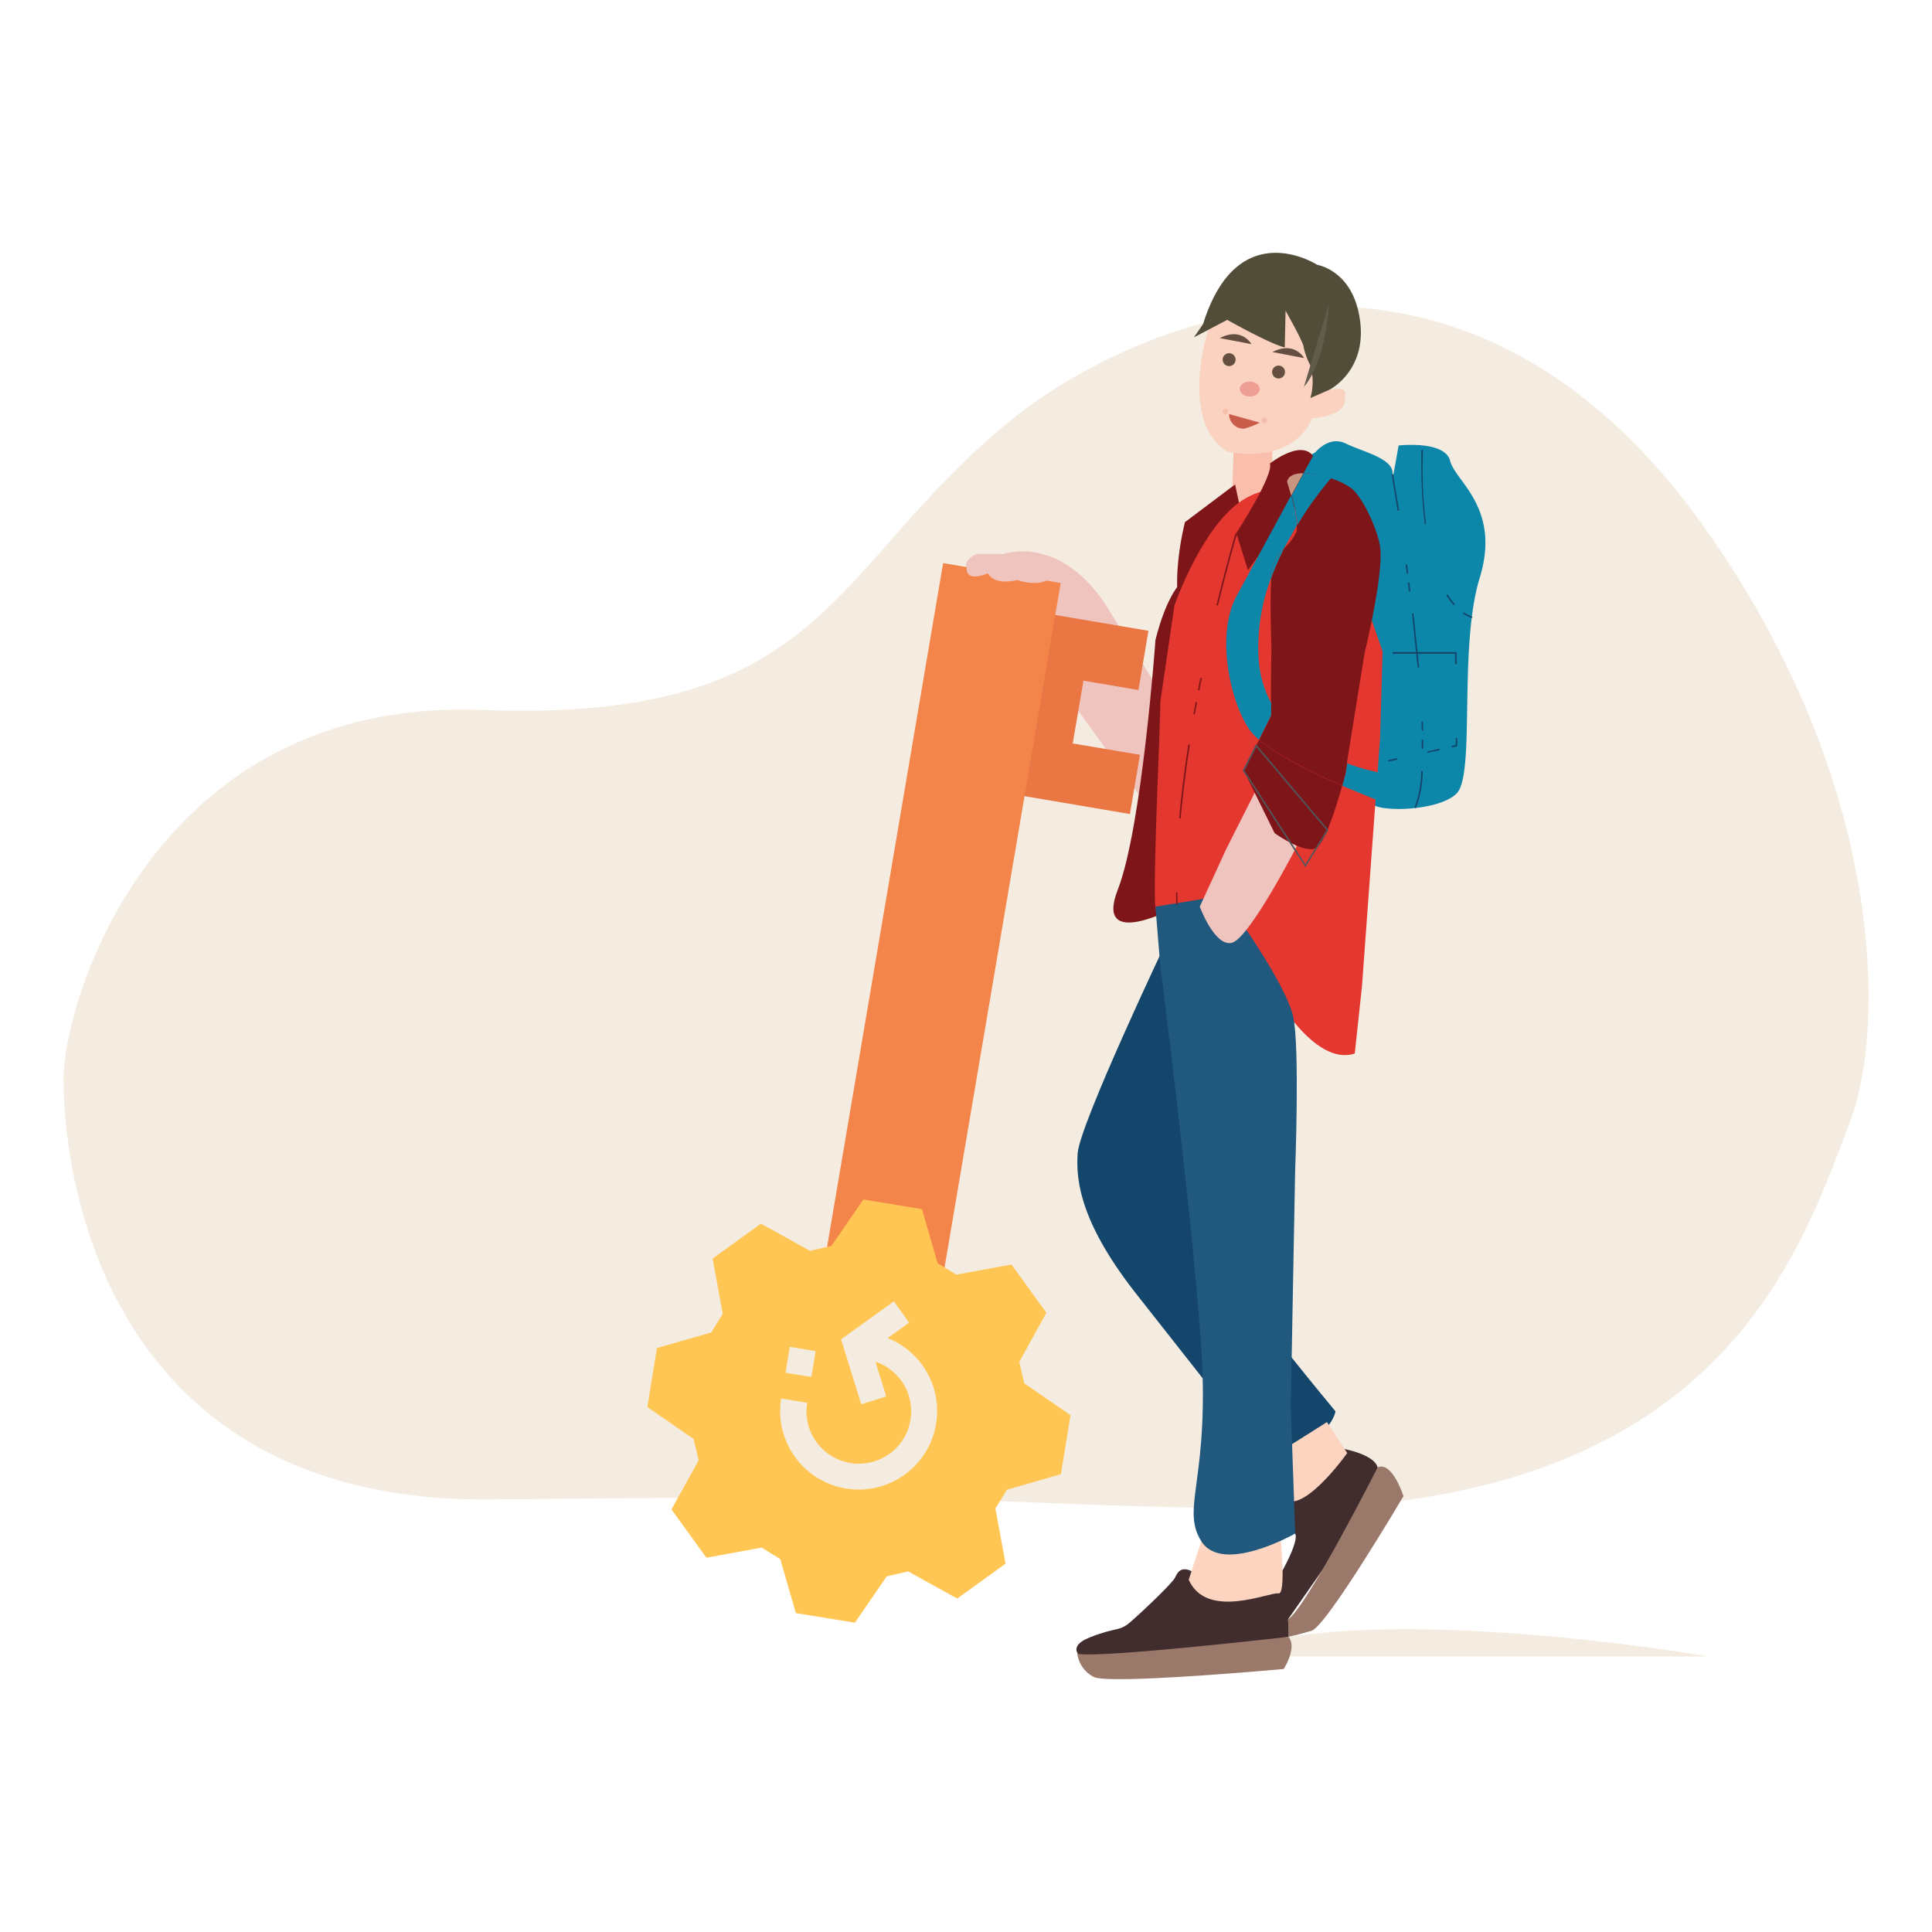<svg xmlns="http://www.w3.org/2000/svg" width="100" height="100" viewBox="0 0 320 240"><path d="M306.56 145.37c5.59-14.91 5.94-55.46-24.21-97.95C241.6-10 187.89 13 167.45 29.59c-30.16 24.44-30.16 50.19-87.6 48-54.24-2.09-69.32 48.21-69.32 61 0 20.25 9.46 70.44 70.87 69.77 90.21-1 75.41.68 125.68 1.54 76.81 1.28 90.65-40.99 99.48-64.53z" fill="#f4ece0"/><path fill="#fabfac" d="M210.73 50.56V33.69l-6.43 1.11-.47 15.76h6.9z"/><path d="M199.69 16.16s-4 14 3.59 18.64c0 0 10.43 2.55 14.08-5.52 0 0 6.08-.31 5.39-3.61 0 0 .76-1.91-2.49-1.08l-1.93-6.35-3-7.6-4.56-1h-7.31s-3.07 3.11-3.77 6.52z" fill="#fbd2c0"/><path d="M218.18 3.87s-13.18-8.56-18.91 9.8l-1.52 2.21 5.52-2.9s7.25 4.08 9.53 4.56l.13-6.07s3.1 5.46 3 6.07a12.45 12.45 0 0 0 1.11 3 9.87 9.87 0 0 1 0 5.39l3.17-1.38s6.8-3.43 4.84-12.7c-1.48-7.16-6.87-7.98-6.87-7.98z" fill="#524d38"/><g fill="#644e40"><path d="M207.28,17s-1.59-2.9-5.25-1Z"/><circle cx="203.58" cy="19.57" r="1.07"/></g><ellipse cx="207" cy="24.44" rx="1.66" ry="1.24" fill="#ef9e94"/><path d="M203.58,28.58,208.66,30a13.55,13.55,0,0,1-2.54,1,2.4,2.4,0,0,1-2.54-2.26Z" fill="#ca5c4c"/><g fill="#644e40"><path d="M216,19.31s-1.59-2.9-5.24-1Z"/><circle cx="211.77" cy="21.62" r="1.07"/></g><path d="M220.09,10.37s-.32,9.2-4.12,13.71Z" fill="#625b4b"/><g fill="#f5beab"><circle cx="209.4" cy="29.64" r=".46"/><circle cx="202.97" cy="28.17" r=".46"/></g><path d="M201.55 234.36H283s-58.45-10.16-81.45 0z" fill="#f4ece0"/><g fill="#efc4be"><path d="M166.21 51.77s9.44-3.5 17.31 9L182 69.08l-7.5-5.58-2.5-2.08z"/><path d="M191.38 73.31l-7.86-12.51-7.18 13.8 12.28 17 2.76-18.29z"/></g><path d="M217.79 35s2.28-2.93 5.11-1.54 8 2.47 7.75 5.09 1-4.76 1-4.76 7.68-.89 8.54 2.55 8.46 7.74 4.89 19.4-.65 32.61-3.84 35.71-13.87 3.06-14 1.49a20.89 20.89 0 0 1 .51-4.46S227.53 74 225.62 69a62.41 62.41 0 0 0-4.62-9.4s-4.13-10.14-3.5-13.07-2.57-10.69.29-11.53z" fill="#0c86a9"/><path fill="#ea7644" d="M179.45 72.74l9.11 1.55 1.66-9.81-18.21-3.09-1.66 9.81 2.01.34-2.65 15.64h0l-.77 4.56 18.21 3.09 1.66-9.81-11.13-1.88 1.77-10.4z"/><path d="M191.38,66s-2.22,31.05-6.24,41.36,9.84,2.8,9.84,2.8l6-55.74S195,51.53,191.38,66Z" fill="#7e1518"/><path fill="#f4854a" d="M136.83 167.484l19.38-114.218 19.472 3.304-19.38 114.218z"/><path d="M203.66 40.92l-7.39 5.56A46.25 46.25 0 0 0 195 55c-.16 4.17.32 3.85.32 3.85l6.1-11.21 4.15-2.73-1-4.66z" fill="#7e1518"/><path d="M192,82.93s-1,23.32-.65,27.24,11.14,2.28,11.14,2.28l2.75-.16,8.9-9.93L223.9,90.9l3.32-10.83-.27-13-8.24-23.23a10.35,10.35,0,0,0-12.19-1.41c-7.11,3.76-12,17.88-12,17.88L192.2,76.15Z" fill="#e4372f"/><path d="M193.11 116.13s-14.24 30-14.61 34.85.7 12 10 23.71l21.32 27.08s10.1-2.62 11.39-8c0 0-14.59-17.51-15.5-20.2S202 143.39 202 143.39z" fill="#14466c"/><path d="M179.53 234.84s-3.41-1.93 1.08-3.68 4.71-.87 6.59-2.48 7-6.46 7.43-7.39 1.15-2.38 3.9-.32 4.33 4.15 5.49 4.13 2.87-2.94 4.77-3.3 3.46-.84 4.17 3.54.47 5.78.47 5.78-27.17 4.88-33.9 3.72z" fill="#412d2d"/><path d="M212.62 236.44s2.28-3.51.81-5.33c0 0-31.42 3.61-35 2.79a5.09 5.09 0 0 0 2.72 3.85c2.52 1.32 31.47-1.31 31.47-1.31z" fill="#9b796a"/><path d="M221.69 199.82s5.81.84 6.49 3.22-3.4 8.45-4.69 10.49-10.16 14.69-10.16 14.69l-2.94-4.61s5-7.88 4.12-9.62a30.68 30.68 0 0 1-1.55-5.41s9.23-2.71 8.73-8.76z" fill="#412d2d"/><path d="M232.46 207.81s-1.85-5.81-4.27-4.78c0 0-11.8 23.26-14.84 25.17l.09 2.9s1.3-.25 3.8-1 15.22-22.29 15.22-22.29z" fill="#9b796a"/><path d="M196.89 221.65l2.09-6.4 13.1-.78s1 9.76-.34 9.45-11.86 4.48-14.85-2.27zm22.9-26.11l3.35 5.13s-6.65 9.41-10.16 7.9.25-8.89.25-8.89z" fill="#fcd4c0"/><path d="M224.39 134.5l1.2-11.18 3-41.12.41-14.3-3.83-11.06-14.31 35.24-9.66 13.55L212.68 127s5.84 9.43 11.71 7.5z" fill="#e4372f"/><path d="M192.19 120.08l-.81-9.91 11.14-1.82c1.23-.08 2.75 3.94 2.75 3.94s7.82 11.08 8.93 16.11.31 25.75.31 25.75l-.72 38.85.74 21s-12.05 6.88-15.56 1.27 1.59-10.24-.08-33.24-6.7-61.95-6.7-61.95z" fill="#20587e"/><path d="M210.34 36.77s5.76-4.58 7.53-.61-4.36 8.91-4.36 8.91l-6.81 9.36-1.93-6.13s6.23-9.59 5.57-11.53z" fill="#7e1518"/><path d="M207.81,91.31l-4.72,9.34-4.37,9.52s2.42,6.6,5.28,6,10.79-16,10.79-16Z" fill="#efc4be"/><path d="M194.84 109.87l-.06-2.05h.22l.05 2zm.71-14.32h-.25c.34-3.81.85-7.92 1.52-12.21h.26c-.67 4.29-1.18 8.4-1.53 12.21zm2.37-17.25h-.25l.36-2h.26c-.13.7-.29 1.32-.37 2zm.75-4h-.25l.39-2h.25zm3.07-14l-.25-.06c1.73-7.13 3.14-11.87 3.16-11.91l.24.07s-1.42 4.73-3.15 11.85z" fill="#7e1518"/><path d="M218.05,83.53a6.09,6.09,0,0,0-2.64-4.24,6.75,6.75,0,0,0-4.83-.59l-.07-.25a6.9,6.9,0,0,1,5,.62,6.33,6.33,0,0,1,2.76,4.4Z" fill="#50565c"/><g fill="#14466c"><path d="M231.49 44.6l-1-6.06h.25l1 6.07zm1.87 13.34l-.19-1.48h.25l.2 1.48zM233 55l-.2-1.49h.26l.2 1.48zm2.48 29v-1.49h.25V84zm0-3q0-.73-.06-1.5h.26q0 .77.06 1.5zm-.68-10.45l-.93-8.94h.25l.94 8.94zm-.29 23.31l-.23-.11a17.1 17.1 0 0 0 1.11-6h.26a17.46 17.46 0 0 1-1.14 6.11z"/><path d="M230 86.14l-.06-.25 1.45-.32.06.25zm6.44-1.44v-.25l2-.45v.25zm4-.9v-.25l.67-.15v-1.15h.26v1.35zm.83-13.8H241v-1.71h-10.34V68h10.61zm2.5-7.61a7.19 7.19 0 0 1-1.45-.77l.15-.21a6.62 6.62 0 0 0 1.39.74zm-3-2.15a11.68 11.68 0 0 1-1.23-1.66l.22-.14a11.21 11.21 0 0 0 1.2 1.63zM236 46.84a75 75 0 0 1-.58-9.48v-2.83h.26l-.06 2.81a74.41 74.41 0 0 0 .58 9.44z"/></g><path d="M214.75 48.05a9.33 9.33 0 0 1-2.09 2.82 49.49 49.49 0 0 0-2.08 4.79c-.31 4.16.07 12 0 12.92s-.06 5.21-.08 7.89c2.91 5.36 8.24 8.34 12.57 10L226 68.26s3.28-13.36 2.57-17.81c-.42-2.63-2.68-7.86-4.73-9.57a11.58 11.58 0 0 0-3.45-1.66 58.52 58.52 0 0 0-5.61 7.78 2.86 2.86 0 0 1-.03 1.05zM206 87.62L211.12 98s4.79 3.43 6.83 2.48c1.48-.7 3.42-7 4.35-10.32-4.7-2.08-10.68-5-13.76-7.62z" fill="#7e1518"/><path d="M213.18 39.79l.69 2.3 2-3.71c-1.39 0-2.49.39-2.69 1.41z" fill="#ca9580"/><g fill="#0c86a9"><path d="M220.46 39.19l.73-.83-3.4-3.4-1.88 3.41a16 16 0 0 1 4.55.82zm-9.9 37.28a17.78 17.78 0 0 1-2.07-7 32.1 32.1 0 0 1 2.09-13.85 9.35 9.35 0 0 1 .36-2.23 8.49 8.49 0 0 1 1.72-2.55l2.19-3.94a25.85 25.85 0 0 0-1-4.84l-9.1 16.78c-3.33 6.36-1.09 17.21 2.23 22.06a9.15 9.15 0 0 0 1.55 1.62l2-4 .03-2.05zm19.36 11.75a33.8 33.8 0 0 1-6.79-1.79l-.27 1.66-.55 2.06 6.69 2.76z"/><path d="M220.46 39.19a15.23 15.23 0 0 0-4.54-.82l-2 3.71a25.85 25.85 0 0 1 1 4.84 57 57 0 0 1 5.54-7.73zm-9.52 14.23a9.44 9.44 0 0 0-.36 2.23 49.49 49.49 0 0 1 2.08-4.79 8.73 8.73 0 0 0-1.72 2.56z"/></g><path d="M223.13,86.43c-4.33-1.62-9.66-4.61-12.57-10v2.1l-2,4c3.08,2.61,9.06,5.53,13.76,7.62.35-1.23.55-2.06.55-2.06Z" fill="#7e1518"/><path d="M216.21 103.62l-.11-.17-10.27-15.83 2.2-4.35 12 14.2zm-10.09-16l10.09 15.53 3.51-5.65-11.64-13.77z" fill="#50565c"/><path d="M160.13 54.05s-.45 2.5 3.51.91c0 0 .84 2.06 4.85 1.11 0 0 3 1.1 5 0a3.82 3.82 0 0 0 2.19-2.57l-5.19-1.42-4.84-.33h-3.85s-2.36.97-1.67 2.3z" fill="#efc4be"/><path d="M108.81 183.28l-1.59 9.77 7.66 5.28.84 3.54-4.5 8.14 5.78 8 9.16-1.68 3.08 1.91 2.58 8.94 9.77 1.59 5.28-7.67 3.53-.83 8.15 4.5 8-5.78-1.68-9.15 1.91-3.09 8.94-2.58 1.59-9.77-7.66-5.28-.83-3.54 4.49-8.14-5.78-8-9.15 1.68-3.09-1.91-2.58-8.94-9.71-1.59-5.28 7.66-3.54.84-8.15-4.5-8 5.78 1.68 9.15-1.91 3.09zm22-.2l4.28.7-.7 4.28-4.28-.69zm2.89 9.27a8.67 8.67 0 1 0 11.3-6.81l1.79 5.76-4.14 1.29-3.34-10.75 8.74-6.3 2.53 3.53-3.57 2.56a13 13 0 1 1-17.62 10z" fill="#ffc653"/></svg>
